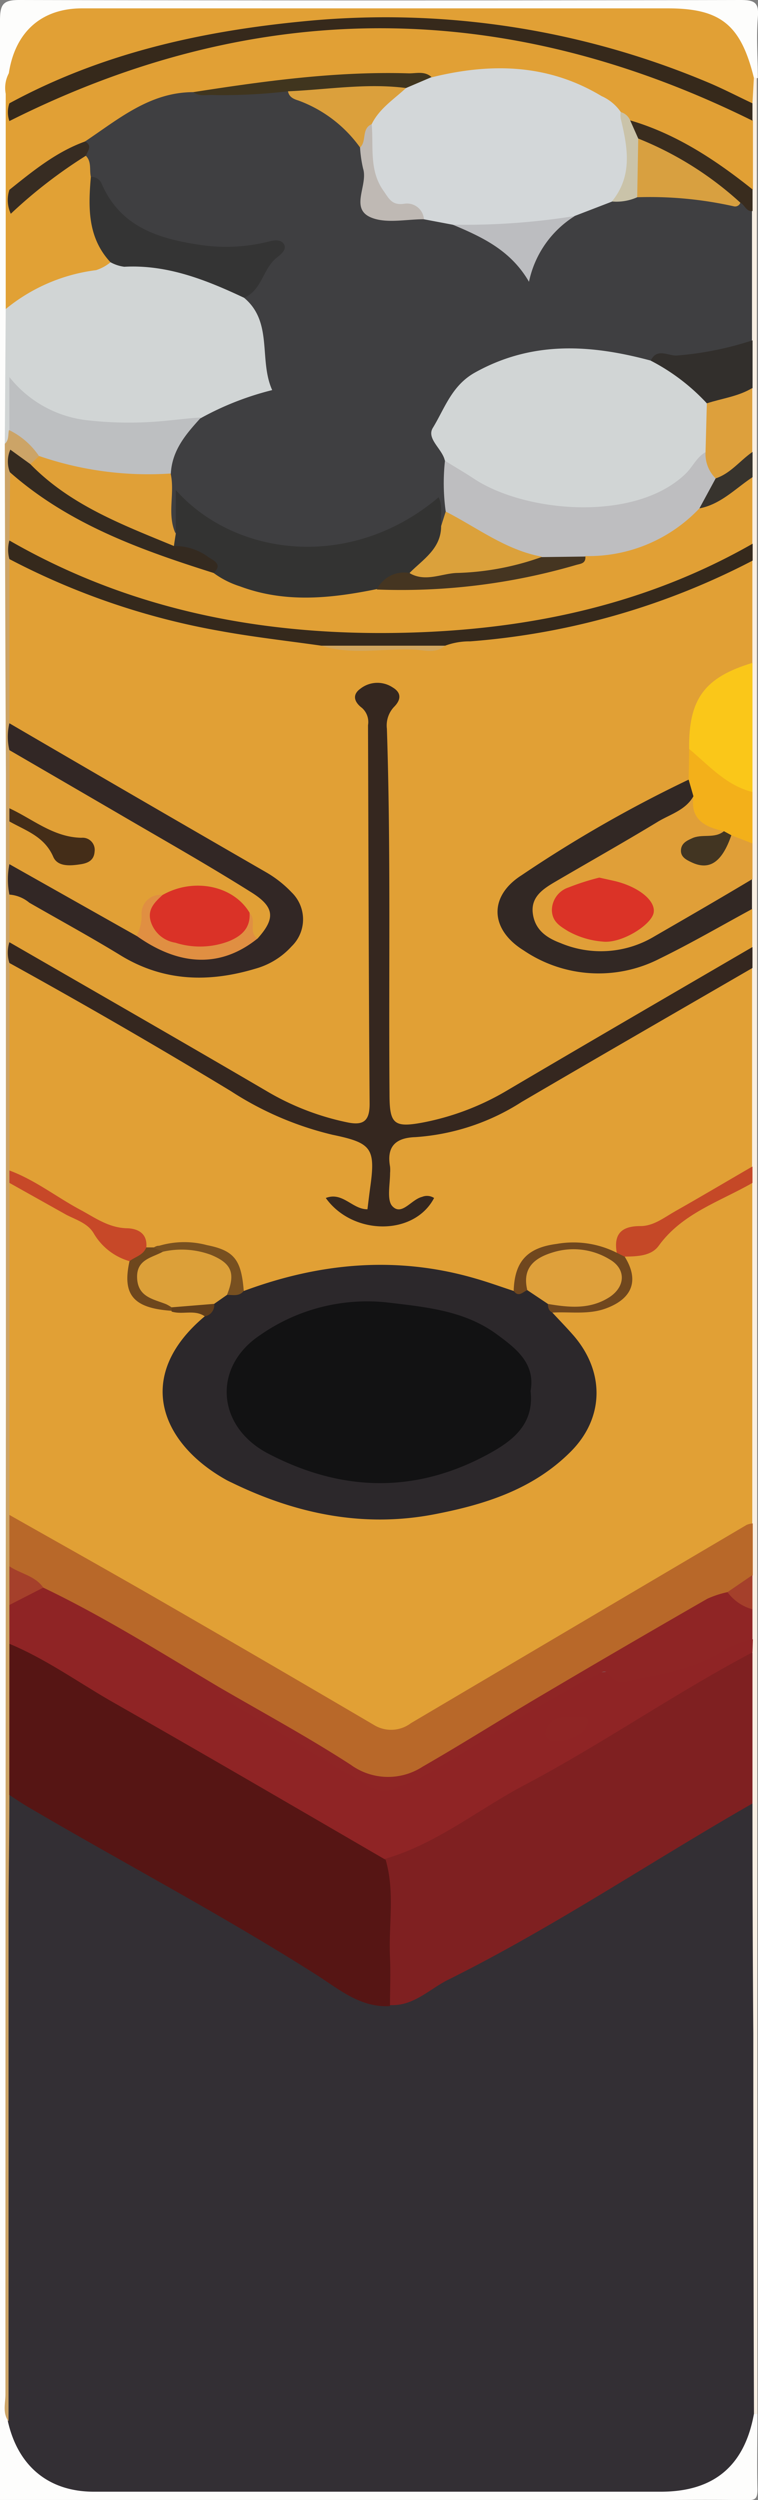 <svg id="Layer_1" data-name="Layer 1" xmlns="http://www.w3.org/2000/svg" viewBox="0 0 80.76 266.15"><rect x="0" y="0" width="80.76" height="266.15" fill="#808080" stroke="none"/><defs><style>.cls-1{fill:#fdfdfc;}.cls-2{fill:#f9f0e4;}.cls-3{fill:#332f34;}.cls-4{fill:#d1d5d5;}.cls-5{fill:#e1a035;}.cls-6{fill:#e1a135;}.cls-7{fill:#cca467;}.cls-8{fill:#3f3f41;}.cls-9{fill:#7f2021;}.cls-10{fill:#8f2425;}.cls-11{fill:#b86829;}.cls-12{fill:#35271f;}.cls-13{fill:#e09f38;}.cls-14{fill:#322824;}.cls-15{fill:#8f2525;}.cls-16{fill:#36291b;}.cls-17{fill:#35291c;}.cls-18{fill:#fac719;}.cls-19{fill:#322f2c;}.cls-20{fill:#f3b01a;}.cls-21{fill:#dda03c;}.cls-22{fill:#c54827;}.cls-23{fill:#392c1e;}.cls-24{fill:#37332d;}.cls-25{fill:#a5402b;}.cls-26{fill:#561514;}.cls-27{fill:#bdbfc1;}.cls-28{fill:#343434;}.cls-29{fill:#372c22;}.cls-30{fill:#e1a036;}.cls-31{fill:#322725;}.cls-32{fill:#e0a037;}.cls-33{fill:#342a20;}.cls-34{fill:#c74828;}.cls-35{fill:#442d18;}.cls-36{fill:#d1a65e;}.cls-37{fill:#2c282b;}.cls-38{fill:#70471e;}.cls-39{fill:#6e471d;}.cls-40{fill:#613e1b;}.cls-41{fill:#d3d7d9;}.cls-42{fill:#333332;}.cls-43{fill:#bebec0;}.cls-44{fill:#dba13b;}.cls-45{fill:#d8a040;}.cls-46{fill:#dba03c;}.cls-47{fill:#bcbdc0;}.cls-48{fill:#40351e;}.cls-49{fill:#bfb9b4;}.cls-50{fill:#cac3a9;}.cls-51{fill:#785020;}.cls-52{fill:#453521;}.cls-53{fill:#db3327;}.cls-54{fill:#423522;}.cls-55{fill:#da3227;}.cls-56{fill:#e08f42;}.cls-57{fill:#121213;}.cls-58{fill:#dca039;}.cls-59{fill:#dea03b;}</style></defs><path class="cls-1" d="M80.7,257c0,2.67-.06,5.35,0,8,0,1-.19,1.19-1.17,1.17-4.33-.07-8.66,0-13,0H0q0-132,0-264C0,.39.38,0,2.09,0q38.4.09,76.79,0c1.56,0,2,.29,1.86,1.88-.17,2.12,0,4.27,0,6.41A.56.56,0,0,1,80,8.13c-1.78-5.36-5.55-6.65-11-6.58-19.66.23-39.33.08-59,.11C4.77,1.67,3,3,1.48,8a8.58,8.58,0,0,0-.34,3.14c-.08,7.28.18,14.56.06,21.83.15,4.76-.16,9.51,0,14.27q0,103.88,0,207.76a6.71,6.71,0,0,0,.3,2.48c1.63,5.18,4.06,7,9.51,7,19.56,0,39.11-.07,58.67.05,4.87,0,8.17-1.78,9.77-6.46a3.24,3.24,0,0,1,.56-1A.56.56,0,0,1,80.7,257Z"/><path class="cls-2" d="M80.7,257h-.37c-.94-.8-.82-1.92-.82-3,0-20.65-.11-41.29,0-61.93-.07-5.27-.1-10.54,0-15.81,0-.56,0-1.13,0-1.69,0-1.1,0-2.19,0-3.29s0-2.48,0-3.73c0-1.85,0-3.7,0-5.56-.1-11.92-.13-23.84,0-35.76,0-.74,0-1.47,0-2.21,0-6.88-.1-13.76,0-20.64-.06-.85,0-1.7,0-2.54-.07-1.37,0-2.74,0-4.12-.09-1.09.07-2.18,0-3.27,0-1.24,0-2.49,0-3.73-.06-1.84-.09-3.68,0-5.52q-.17-6.78,0-13.56c-.1-3.61-.08-7.22,0-10.83-.07-.7.07-1.41,0-2.12,0-2.24,0-4.47,0-6.71-.12-1,.09-2,0-2.93,0-2.26,0-4.52,0-6.77-.06-1.71,0-3.42,0-5.13-.08-4.48-.1-9,0-13.44.07-.85-.09-1.7,0-2.55,0-2.36,0-4.73,0-7.09.11-.69,0-1.38,0-2.07.08-.95-.15-2,.74-2.72a1.63,1.63,0,0,1,.38,0Z"/><path class="cls-3" d="M80.17,192q0,12.24.09,24.48,0,20.24.07,40.49c-1,5.56-4.28,8.29-9.89,8.3H10c-4.81,0-8.08-2.71-9.16-7.49a11,11,0,0,1-.09-2.5q0-31.65,0-63.28c0-1.91,1.15-.95,1.79-.59,3.16,1.82,6.45,3.4,9.54,5.33,7.85,4.93,16.24,8.92,23.93,14.12,1.62,1.1,3.36,2.13,5.46,2a6.87,6.87,0,0,0,3.43-1.06C54.82,206.64,64.35,200.75,74,195,76,193.85,77.74,192.23,80.17,192Z"/><path class="cls-4" d="M.51,47.25.61,32.9c1.3-2.56,3.88-3.16,6.25-4a43.09,43.09,0,0,1,5.21-1.29A26.42,26.42,0,0,1,26.16,31.3a6.93,6.93,0,0,1,2.67,5.77c0,1.57,1,3.3.21,4.63S26.35,42.84,25,43.44A20.66,20.66,0,0,1,21.45,45a49,49,0,0,1-11.09.53A13.37,13.37,0,0,1,1.76,42a31.25,31.25,0,0,0-.21,3.91C1.4,46.48,1.41,47.22.51,47.25Z"/><path class="cls-5" d="M80.32,8.28,80.17,11A2.62,2.62,0,0,1,78,10.62,86.34,86.34,0,0,0,49,2.9,90.85,90.85,0,0,0,6.64,9c-1.48.59-2.85,1.43-4.34,2-.49.19-1,.38-1.5,0A7.6,7.6,0,0,1,.94,7.8C1.61,3.39,4.43.89,8.74.89H71.15C76.77.89,78.93,2.63,80.32,8.28Z"/><path class="cls-6" d="M.94,7.8,1,11a2.62,2.62,0,0,1,.63,1.91c0,2.22.06,4.44,0,6.66-.12.84.21,1.79-.51,2.53A36.33,36.33,0,0,1,7,17.34c.73-.47,1.4-1.21,2.43-.84a2.8,2.8,0,0,1,.84,2.33,19.33,19.33,0,0,0,1.52,9.08,4.67,4.67,0,0,1-1.55.85A18.87,18.87,0,0,0,.61,32.9c0-7.64,0-15.28,0-22.91A3.33,3.33,0,0,1,.94,7.8Z"/><path class="cls-7" d="M.51,47.25c.46-.39.34-1,.44-1.45,1.88,0,2.81,1.09,3.36,2.72a1.64,1.64,0,0,1-1.13,1.14c-.62.11-1-.53-1.59-.56a8.83,8.83,0,0,0,0,2c.08,2.21.08,4.42,0,6.63,0,.7,0,1.39,0,2.09.14,5.65.06,11.3.06,17-.14,1,.07,2,0,3,0,2.08.08,4.15,0,6.22,0,.55,0,1.1,0,1.64,0,1.5.07,3,0,4.48,0,1.09.06,2.18,0,3.28.06,1.65,0,3.31,0,5,0,.85.05,1.71,0,2.56.13,7.18.12,14.36,0,21.55,0,.59,0,1.18,0,1.77q.19,17.43,0,34.86c0,1.87.07,3.73,0,5.6,0,1.41,0,2.82,0,4.23.09,1.43.06,2.86,0,4.29.15,4.42,0,8.84,0,13.26A3.19,3.19,0,0,1,1,191c0,4.42-.09,8.84-.09,13.26q0,26.76,0,53.52c-.66-.89-.33-1.92-.33-2.87q0-53.35.05-106.7,0-32.85,0-65.7Q.55,64.86.51,47.25Z"/><path class="cls-5" d="M1,100.31l0-5.07c1-.67,1.73,0,2.5.44q4.8,2.66,9.5,5.45A16.14,16.14,0,0,0,26.4,102.7a10.41,10.41,0,0,0,1.07-.37c1.94-.86,3.81-2,4-4.26s-1.58-3.58-3.27-4.58c-4.19-2.49-8.38-4.95-12.62-7.34s-8.53-5-12.83-7.42A3.93,3.93,0,0,1,1,77V59.52c1-.5,1.78.15,2.55.53A77.41,77.41,0,0,0,26.11,67c2.84.45,5.75.35,8.52,1.28a50.77,50.77,0,0,0,12.38,0c3.06-1,6.27-.88,9.4-1.41A79.21,79.21,0,0,0,76.16,61c1.28-.58,2.48-1.51,4-1.29,0,3.63,0,7.26,0,10.89C79.39,71.68,78,71.85,77,72.62a7.22,7.22,0,0,0-3,7.3,9.15,9.15,0,0,1-.25,2.81c-.54,1.13-1.67,1.51-2.67,2a141,141,0,0,0-14.67,8.64c-3.77,2.44-3.57,5.42.37,7.65a14.06,14.06,0,0,0,13.49.45c2.63-1.19,5.08-2.7,7.6-4.08.7-.39,1.35-1.07,2.28-.61v4A4.53,4.53,0,0,1,78,102.76c-8.21,4.92-16.55,9.62-24.76,14.54a22.65,22.65,0,0,1-8.15,2.77c-3.14.51-4.21-.41-4.23-3.62,0-11.13-.07-22.26,0-33.39,0-2.7-.94-5.46.35-8.12a.81.81,0,0,0-.5-1.12,1.34,1.34,0,0,0-1.3,0A.78.78,0,0,0,39.19,75c1,1.7.68,3.56.68,5.37q0,17.39,0,34.77c0,.76,0,1.53,0,2.29-.15,2.28-1,3-3.23,2.6a24.12,24.12,0,0,1-8-3.1q-10.17-5.84-20.3-11.78c-1.7-1-3.46-1.9-5.15-2.92A4.43,4.43,0,0,1,1,100.31Z"/><path class="cls-5" d="M1,161.28V125.93c.2-.13.45-.28.63-.18,2.75,1.55,5.82,2.63,8.22,4.69,1.39,1.19,2.72,2.52,4.17,3.68.18,4,.78,4.62,4.61,5,1.15.15,2.45-.38,3.37.77,0,1.15-.92,1.69-1.53,2.42-3.65,4.3-3.41,9.15,1.05,12.58,7.84,6,16.77,7.43,26.26,5.38,4.61-1,9-2.61,12.48-6.13s3.43-7.84.35-11.48c-.75-.89-2-1.5-1.87-3,1.06-.87,2.33-.48,3.51-.56,3.73-.27,4.88-1.68,4.19-5.26,3.94-1.88,6.77-5.43,10.8-7.17.93-.4,1.72-1.32,2.91-.76v36.25c-1.73,2-4.23,2.93-6.43,4.22C63.9,172.14,54.11,178,44.3,183.76a4.81,4.81,0,0,1-5.33.05c-11.87-6.94-23.81-13.74-35.67-20.7A7.17,7.17,0,0,1,1,161.28Z"/><path class="cls-8" d="M9.68,18.83c-.17-.75.1-1.62-.54-2.25a2.29,2.29,0,0,1-.06-1.9c3.41-2.92,7-5.47,11.76-5.36,3.12.51,6.23-.08,9.34-.11,2.11,1.14,4.48,1.83,6.29,3.53a8.07,8.07,0,0,1,2.29,3.06,10.93,10.93,0,0,1,.52,4.88c-.21,1.36.43,2,1.72,2.05s2.69,0,4,.09c1.05.15,2.07.39,3.11.61,3.29,1.23,6.59,2.47,8,5.48a9.38,9.38,0,0,1,4.92-6.33c1.43-.43,2.69-1.34,4.19-1.58,1-.1,1.88-.37,2.84-.48a37.87,37.87,0,0,1,10.4.77c.87-.06,1.23.6,1.66,1.18V36.23c-2.54,2.18-5.71,1.89-8.71,2.17a6.08,6.08,0,0,0-2.16.35c-3.6-.4-7.16-1.33-10.83-1a15.73,15.73,0,0,0-9.41,4.09A5.75,5.75,0,0,0,48,49.32a31,31,0,0,1,.07,5.1c-.09.65-.16,1.31-.89,1.59-.78-.27-.51-1.19-1-1.7A22.14,22.14,0,0,1,28.39,58.4,15.6,15.6,0,0,1,19,53c.17,1.25,1,2.76-.55,3.93-1.59-1.83-.6-4-.83-6,.22-2.76,1.18-5.09,3.8-6.43A31.32,31.32,0,0,1,29,41.53c-1.45-3.22.12-7.24-3-9.83.71-1.83,2.13-3.2,3.07-4.93-.52-.76-1.22-.27-1.81-.19a19.11,19.11,0,0,1-15.17-3.77C10.65,21.69,10.57,20.09,9.68,18.83Z"/><path class="cls-5" d="M1,124.61,1,102.52c.92-.45,1.6.15,2.3.55,7.24,4.16,14.48,8.34,21.63,12.64a33.57,33.57,0,0,0,12.2,4.84c2.28.35,2.91,1.21,3.07,3.53a10.25,10.25,0,0,1-.15,2.28c-.56,3.33-.57,3.34-3.66,2,2.94,2.12,5.37,2.12,8.37,0-.65,0-1.09.53-1.67.65-1.18.25-2-.14-2.11-1.39a21.31,21.31,0,0,1,0-4.79,2.66,2.66,0,0,1,2.91-2.36c5.25-.13,9.59-2.58,13.9-5.19,6.56-4,13.27-7.69,19.87-11.59.73-.43,1.44-1.24,2.47-.68v21.13a2.81,2.81,0,0,1-1.37,1.45c-3.75,1.85-7,4.87-11.24,5.56-1.55.24-.75,2.12-2,2.39A24,24,0,0,0,60.2,133c-2.9.18-4.08,1.07-4.84,3.91a1,1,0,0,1-.9.88,6.53,6.53,0,0,1-2.41-.6,36.13,36.13,0,0,0-22.82-.07c-1,.34-2,.87-3.08.54a1.09,1.09,0,0,1-.56-.69c-.59-3.39-3-4-5.88-4a14.59,14.59,0,0,0-3.16.19,1.79,1.79,0,0,1-1-.17,5.15,5.15,0,0,0-2.52-1.8C8.5,130,4.69,127.38,1,124.61Z"/><path class="cls-9" d="M80.17,192C69.36,198.18,59,205.17,47.84,210.72c-2.06,1-3.76,2.9-6.33,2.74a4.27,4.27,0,0,1-.7-3c0-4,.07-7.9-.13-11.84.06-.79.62-1.15,1.25-1.48,10.18-5.25,20-11.19,29.8-17.07,2-1.17,3.85-2.45,5.9-3.45.79-.39,1.55-1,2.54-.68Z"/><path class="cls-10" d="M80.17,175.91c-8.3,4.38-16,9.76-24.33,14.15-4.93,2.61-9.33,6.24-14.8,7.83-2.23.18-3.83-1.35-5.5-2.35-10.79-6.49-21.79-12.63-32.63-19A6.82,6.82,0,0,1,1,175L1,170.87a6.08,6.08,0,0,1,3.66-2.23c1.69,0,2.9,1.16,4.26,1.93,4.2,2.36,8.39,4.74,12.54,7.19a7.62,7.62,0,0,1,2.14,1.65c2,2.2,4.78,3.4,7.28,4.94s5.05,3.06,7.56,4.6c3,1.83,5.59.33,8-1.22,4.44-2.88,9-5.52,13.62-8.15,2-1.14,3.75-1.94,6.46-1.47s5.95-.55,8.69-2.05c1.52-.84,3-2.22,5-1.53Z"/><path class="cls-11" d="M23.28,179.58c-6.15-3.65-12.21-7.47-18.67-10.56-1.33-.55-2.8-.88-3.61-2.27v-5.47c5,2.83,10,5.63,15,8.5q12,6.91,23.94,13.92a3.5,3.5,0,0,0,3.84-.25q17.88-10.56,35.77-21.11a2.29,2.29,0,0,1,.65-.16v5.5c-.55,1.19-1.72,1.62-2.74,2.25-5.65,2.79-11,6.23-16.48,9.25-4.92,2.67-9.69,5.61-14.41,8.62-3.08,2-6.12,2.75-9.67.31-4-2.77-8.38-5.11-12.6-7.61A3,3,0,0,1,23.28,179.58Z"/><path class="cls-5" d="M1,57.54l.08-7.27a1.76,1.76,0,0,1,1.48.43c6,5.09,13.42,7.34,20.64,10,5.47,2.94,11.22,2.56,17,1.48a69.49,69.49,0,0,0,19.36-2.29A8.83,8.83,0,0,0,62.13,59c2.73-.77,5.62-.83,8.19-2.39,1.43-.87,2.65-2,4.07-2.84A13.71,13.71,0,0,0,78,51.66c.63-.48,1.25-1.07,2.16-.86v7.08A4.08,4.08,0,0,1,78,59.82a76.24,76.24,0,0,1-24.47,7.32A97,97,0,0,1,38.6,68C27.31,67.63,16.33,65.73,6,60.89,4.2,60,2.18,59.37,1,57.54Z"/><path class="cls-5" d="M20.59,9.81c-4.64,0-8,2.9-11.53,5.25A43.15,43.15,0,0,1,1,20.21V12.89C3.15,10.2,6.38,9.3,9.36,8.15A86.15,86.15,0,0,1,32.76,3,86.62,86.62,0,0,1,66.15,6.29,61.81,61.81,0,0,1,78,11c.87.47,1.8.85,2.22,1.85v7.32c-.78.24-1.29-.3-1.79-.71C75,16.65,71,14.87,67,13.15a9.52,9.52,0,0,1-1.39-1.07c-4.81-3.8-10.32-4.66-16.21-3.84a13.08,13.08,0,0,1-3.58.41c-6.56-.53-13.06.22-19.57.86A27.78,27.78,0,0,1,20.59,9.81Z"/><path class="cls-12" d="M80.17,103.05c-8.2,4.75-16.42,9.48-24.6,14.27a23.9,23.9,0,0,1-11.32,3.74c-2.1.07-3.08,1-2.69,3.15a3.85,3.85,0,0,1,0,.68c0,1.21-.37,2.89.25,3.53,1,1.05,2-.72,3.16-1a1.38,1.38,0,0,1,1.28.12c-2.13,4.07-8.68,4-11.54,0,1.8-.7,2.83,1.22,4.44,1.2.09-.73.18-1.48.28-2.23.61-4.28.18-4.83-4-5.7a34.48,34.48,0,0,1-10.82-4.64Q13,109.14,1,102.52a3.7,3.7,0,0,1,0-2.21c9.14,5.27,18.3,10.52,27.41,15.85a27.9,27.9,0,0,0,8.65,3.34c1.65.33,2.33-.15,2.32-2-.1-13.44-.12-26.87-.17-40.3a2,2,0,0,0-.65-1.84c-.77-.58-1.11-1.37-.15-2.05a2.94,2.94,0,0,1,3.42-.13c1,.59.87,1.36.15,2.08a2.88,2.88,0,0,0-.76,2.31c.43,13,.18,26,.28,38.92,0,3.19.47,3.6,3.63,3a27.85,27.85,0,0,0,8.68-3.27c8.77-5.17,17.57-10.28,26.36-15.4Z"/><path class="cls-13" d="M80.17,89.8v3.81c-4.42,3.76-9.24,6.82-14.93,8.16a9.65,9.65,0,0,1-6-1,4.6,4.6,0,0,1-3-3.7c-.18-1.74,1.09-2.77,2.41-3.57,5-3,10.13-5.8,15.09-8.87.22,0,.6,0,.59.14-.08,2.06,1.78,2.51,2.87,3.59-.29,1.39-1.56.87-2.37,1.23-.52.23-1.39.24-1.16,1.07s1,.81,1.72.65c1.33-.31,1.61-1.73,2.5-2.51A2.12,2.12,0,0,1,80.17,89.8Z"/><path class="cls-14" d="M73.88,84.77c-.85,1.5-2.49,1.92-3.82,2.73-3.63,2.2-7.33,4.28-11,6.43-1.27.75-2.52,1.61-2.29,3.33s1.43,2.57,2.95,3.14a11.08,11.08,0,0,0,10-.71c3.46-2,6.93-4,10.4-6.08,0,1.06,0,2.12,0,3.17-3.27,1.77-6.48,3.64-9.82,5.27a14.24,14.24,0,0,1-14.51-.87c-3.6-2.23-3.74-5.76-.22-8A137.77,137.77,0,0,1,73.37,83C74,83.45,74.39,84,73.88,84.77Z"/><path class="cls-15" d="M23.28,179.58c4.71,2.74,9.52,5.34,14.09,8.3a6.76,6.76,0,0,0,7.66.2c4.27-2.45,8.43-5.09,12.67-7.59q8.8-5.2,17.67-10.29a10.52,10.52,0,0,1,2.14-.7,4.54,4.54,0,0,1,2.66,1.83v3.2a11.76,11.76,0,0,0-2.76,1c-2.79,1.86-5.92,2.56-9.12,3.14-1.21.22-2.43,1-3.47-.48-.37-.53-1,0-1.43.23A159.75,159.75,0,0,0,48,187.47a34.34,34.34,0,0,1-6.06,3c-1.41.6-2.75-.37-3.85-1-4.75-2.74-9.38-5.69-14.06-8.55A1.5,1.5,0,0,1,23.28,179.58Z"/><path class="cls-16" d="M80.17,12.85C53.77-.21,27.37-.35,1,12.89A2.88,2.88,0,0,1,1,11c9.84-5.34,20.49-7.7,31.53-8.75A88.58,88.58,0,0,1,75.23,8.69c1.68.69,3.3,1.54,4.94,2.31Z"/><path class="cls-17" d="M1,57.54c13.51,7.77,28.22,10.34,43.54,9.78,12.55-.46,24.6-3.13,35.65-9.44,0,.6,0,1.2,0,1.8a77.93,77.93,0,0,1-30.09,8.6,7.4,7.4,0,0,0-2.67.46,80.8,80.8,0,0,1-13.2,0c-3.58-.51-7.19-.91-10.75-1.56A77.19,77.19,0,0,1,1,59.52,3.7,3.7,0,0,1,1,57.54Z"/><path class="cls-18" d="M73.42,79.73c-.06-5.32,1.64-7.62,6.75-9.16V84.32c-2.89.22-4.47-1.83-6.19-3.63C73.73,80.43,73.65,80,73.42,79.73Z"/><path class="cls-19" d="M69.32,38.42c.66-1.44,1.88-.51,2.79-.57a34.7,34.7,0,0,0,8.07-1.62l0,5.08c-1.15,1.76-3.08,1.64-4.81,2C73.38,41.62,71,40.44,69.32,38.42Z"/><path class="cls-20" d="M73.42,79.73c2.1,1.75,3.94,3.89,6.75,4.59V89.8l-2.25-.88c-.43.17-.65-.07-.79-.43-2-.44-3.61-1.21-3.25-3.72L73.37,83C73.39,81.91,73.41,80.82,73.42,79.73Z"/><path class="cls-21" d="M75.31,42.94c1.62-.53,3.35-.73,4.84-1.63l0,6.8c-.94,1.74-2,3.26-4.37,2.83-1.09-.79-1.17-2-1.26-3.18C74.7,46.14,74,44.38,75.31,42.94Z"/><path class="cls-22" d="M65.71,133.36c-.35-2,.52-2.84,2.53-2.83,1.4,0,2.53-.92,3.7-1.58,2.76-1.56,5.49-3.18,8.23-4.77,0,.58,0,1.16,0,1.75-3.47,2-7.48,3.22-10,6.71-.78,1.07-2.25,1.12-3.56,1.14C66.08,134.05,65.71,134.09,65.71,133.36Z"/><path class="cls-23" d="M67.09,12.8C72,14.23,76.21,17,80.18,20.17v2.3c-.68.08-.82-.64-1.29-.89a.59.59,0,0,1-.64,0A63.45,63.45,0,0,0,67.7,14.94C67.25,14.3,66.59,13.72,67.09,12.8Z"/><path class="cls-24" d="M76.25,50.93c1.6-.53,2.6-1.91,3.93-2.82,0,.9,0,1.79,0,2.69-1.82,1.2-3.37,2.88-5.64,3.32A2.8,2.8,0,0,1,76.25,50.93Z"/><path class="cls-25" d="M80.17,171.33a4.92,4.92,0,0,1-2.66-1.83l2.66-1.82Z"/><path class="cls-26" d="M1,175c3.78,1.57,7.12,3.95,10.65,6,9.85,5.6,19.63,11.3,29.44,17,1,3.42.3,6.91.46,10.36.08,1.73,0,3.47,0,5.21-3.14.2-5.44-1.8-7.81-3.31-10.05-6.39-20.59-11.92-30.84-17.94-.66-.39-1.28-.82-1.91-1.23Z"/><path class="cls-27" d="M21.42,44.45c-1.57,1.72-3.1,3.46-3.22,6-1.64,1.2-3.54.79-5.27.62-3-.29-6.17-.46-8.75-2.48A8.12,8.12,0,0,0,1,45.8V40.14A12.31,12.31,0,0,0,9.2,44.73a39.44,39.44,0,0,0,8.62.05C19,44.67,20.21,44.51,21.42,44.45Z"/><path class="cls-28" d="M9.68,18.83a1.2,1.2,0,0,1,1.12.65c2,4.73,6.18,5.95,10.58,6.6a18.62,18.62,0,0,0,7.19-.35c.53-.14,1.33-.31,1.68.26s-.34,1.11-.76,1.44C28,28.59,27.92,30.91,26,31.7c-4-1.88-8.15-3.55-12.76-3.3a4.1,4.1,0,0,1-1.48-.49C9.32,25.28,9.4,22.08,9.68,18.83Z"/><path class="cls-29" d="M1,20.21c2.5-2,5-4.05,8.07-5.15.81.47.27,1,.08,1.52a51.65,51.65,0,0,0-8,6.18A3.49,3.49,0,0,1,1,20.21Z"/><path class="cls-30" d="M1,86.05V79.86c.85-.47,1.46.17,2.07.52,7.51,4.41,15.09,8.72,22.59,13.15A9.23,9.23,0,0,1,28.56,96c1.2,1.67.69,3.16-1.33,4.06-1.17-.56-.68-1.87-1.22-2.71-2-2.55-4.81-3.1-8.48-1.64a2.09,2.09,0,0,0-1.92,2.14,2,2,0,0,1-.92,1.74A1.88,1.88,0,0,1,13,99.39c-3.63-2.11-7.31-4.14-10.9-6.32A2.91,2.91,0,0,1,1,92l0-4.51c2-.13,3.31,1.11,4.46,2.52.54.66,1,1.35,1.94,1.43.67.06,1.52.13,1.67-.73s-.62-1-1.22-1.08A13.51,13.51,0,0,1,3,87.81,5.11,5.11,0,0,1,1,86.05Z"/><path class="cls-31" d="M1,92l13.57,7.65a1,1,0,0,1,.66,0c4,2.48,8.09,2.23,12.21.27,1.94-2.16,1.85-3.39-.79-5C22,92,17.26,89.33,12.56,86.58Q6.77,83.21,1,79.86A6.19,6.19,0,0,1,1,77Q14.71,85,28.4,92.89A12.07,12.07,0,0,1,31.07,95a4,4,0,0,1,0,5.75,8.14,8.14,0,0,1-3.83,2.37c-4.92,1.48-9.7,1.4-14.26-1.33-3.26-2-6.57-3.8-9.86-5.69A3.74,3.74,0,0,0,1,95.24,8.42,8.42,0,0,1,1,92Z"/><path class="cls-32" d="M4.18,48.55a35.69,35.69,0,0,0,14,1.86c.48,2.11-.42,4.34.53,6.4a1.09,1.09,0,0,1,.18,1.33c-.61.61-1.26.3-1.88,0A55,55,0,0,1,5.65,52.25c-1-.74-2.16-1.42-2.42-2.84Z"/><path class="cls-33" d="M3.23,49.41c4.27,4.38,9.83,6.46,15.3,8.72,1.79-.92,3.17,0,4.38,1.13.47.44,1.33,1.3-.15,1.74C15,58.55,7.33,55.81,1.05,50.27a3.17,3.17,0,0,1,.05-2.4Z"/><path class="cls-34" d="M1,124.61c2.71,1,5,2.81,7.49,4.15,1.58.84,3,1.91,4.94,2,1.1,0,2.31.44,2.16,2.05.11,1.34-.72,1.54-1.78,1.46A6.49,6.49,0,0,1,10,131.33c-.62-1.09-1.88-1.46-2.93-2L1,125.93C1,125.49,1,125.05,1,124.61Z"/><path class="cls-35" d="M1,86.05c2.51,1.16,4.7,3.09,7.68,3.14a1.29,1.29,0,0,1,1.4,1.46c-.06,1-.79,1.26-1.55,1.37-1.06.16-2.4.27-2.86-.81C4.73,89.05,2.76,88.44,1,87.45,1,87,1,86.51,1,86.05Z"/><path class="cls-25" d="M1,166.75c1.18.8,2.74,1,3.61,2.27L1,170.87Z"/><path class="cls-36" d="M34.22,68.74h13.2c-1,.88-2.16.48-3.22.42C40.88,69,37.51,69.78,34.22,68.74Z"/><path class="cls-37" d="M26,137.43c8.08-3,16.29-3.76,24.65-1.32,1.37.39,2.71.88,4.06,1.32.62.4,1-.51,1.6-.28a3.77,3.77,0,0,1,2.31,1.39,2,2,0,0,1,.23,1.2c.77.83,1.56,1.64,2.3,2.49,3.3,3.86,3.23,8.75-.36,12.33-4,4-9.12,5.61-14.44,6.64-7.55,1.47-14.74,0-21.6-3.33-.21-.1-.41-.19-.61-.3-7-3.89-9.93-11.06-2.33-17.43.37-.47.43-1.11.84-1.57a3,3,0,0,1,1.49-1.08A4,4,0,0,1,26,137.43Z"/><path class="cls-38" d="M58.87,139.74c-.41-.17-.48-.54-.5-.93.79-.79,1.71-.3,2.59-.27,2.31.08,4.55-1.24,4.44-2.62s-2.38-2.44-4.5-2.31c-2.43.14-4.14,1.24-4.72,3.74-.47.18-.92.81-1.45.08.09-3.09,1.4-4.59,4.57-5a10.24,10.24,0,0,1,6.41.94l.85.42c1.54,2.47.85,4.41-1.88,5.46C62.78,140,60.81,139.63,58.87,139.74Z"/><path class="cls-39" d="M13.8,134.26c.61-.47,1.47-.63,1.78-1.46l.82,0c.46-.27.83-.25,1.08.28,0,.51-.41.75-.76,1-2.08,1.64-2,2.61.33,3.87.52.27,1.13.42,1.39,1a.73.73,0,0,1-.16.6C14.2,139.27,13,137.84,13.8,134.26Z"/><path class="cls-40" d="M18.28,139.63v-.45c1.47-.68,2.94-1.29,4.54-.37a1.21,1.21,0,0,1-1,1.33C20.73,139.38,19.44,140,18.28,139.63Z"/><path class="cls-4" d="M75.31,42.94l-.14,5.2a6,6,0,0,1-2.57,3.33,17.17,17.17,0,0,1-12,3c-4.09-.41-7.88-1.2-11.27-3.58a6.33,6.33,0,0,1-1.94-1.88c-.28-1.24-2-2.32-1.26-3.48,1.26-2.07,2-4.48,4.46-5.86,6.11-3.41,12.33-3,18.71-1.29A21.69,21.69,0,0,1,75.31,42.94Z"/><path class="cls-41" d="M46,8.23c6.27-1.55,12.36-1.45,18.09,2a4.89,4.89,0,0,1,2.06,1.71,26.45,26.45,0,0,1,1.31,4.28c.64,2.32-.74,3.82-2.25,5.24l-4,1.54a19.93,19.93,0,0,1-13,.92l-3.07-.58a3.8,3.8,0,0,0-1.37-.74c-3.35-1.15-4.6-2.85-4.7-6.4a14.35,14.35,0,0,1,.09-2.7c.53-2.2,2.21-3.39,3.94-4.55A5.1,5.1,0,0,1,46,8.23Z"/><path class="cls-42" d="M22.76,61c1-.92,0-1.32-.53-1.67a6,6,0,0,0-3.7-1.2c.06-.44.13-.88.2-1.32V52.17c6.39,7.17,18.75,8.6,28,.77.51,1,.11,2.11.33,3.08.63,2.71-1.34,3.85-3.07,5.14a14.74,14.74,0,0,0-3.82,1.55c-4.89,1-9.77,1.52-14.61-.29A9.62,9.62,0,0,1,22.76,61Z"/><path class="cls-43" d="M47.41,49.05c1,.63,2.07,1.24,3.08,1.91,5.44,3.61,17.16,4.68,22.55-.52.77-.74,1.18-1.77,2.13-2.3a3.64,3.64,0,0,0,1.08,2.79l-1.73,3.19A16.27,16.27,0,0,1,62.41,59.2a9.44,9.44,0,0,1-4.14.58,18.72,18.72,0,0,1-10.78-5.32A21.77,21.77,0,0,1,47.41,49.05Z"/><path class="cls-44" d="M47.49,54.46c3.35,1.71,6.4,4.1,10.22,4.8-.12,1.15-1.13,1.08-1.85,1.28-3.28.9-6.68,1-10,1.44-.85.1-1.87.15-2.21-1C45.09,59.54,47,58.41,47,56Z"/><path class="cls-45" d="M68,14.75a35.88,35.88,0,0,1,10.88,6.83.59.59,0,0,1-.72.38A40.83,40.83,0,0,0,67.89,21,8.27,8.27,0,0,1,68,14.75Z"/><path class="cls-46" d="M43.26,9.37c-1.3,1.21-2.84,2.18-3.66,3.85-.62.72.14,2.14-1.24,2.48a14,14,0,0,0-6.57-5c-.52-.16-1-.37-1.11-1,1.21-1.29,2.87-.61,4.3-1,2.19-.55,4.5-.21,6.76-.17A1.58,1.58,0,0,1,43.26,9.37Z"/><path class="cls-47" d="M48.24,23.92a74.07,74.07,0,0,0,13-.92,10.87,10.87,0,0,0-4.88,7C54.41,26.63,51.35,25.23,48.24,23.92Z"/><path class="cls-48" d="M43.26,9.37c-4.21-.54-8.39.17-12.58.35a59.41,59.41,0,0,1-7.89.4c-.74-.06-1.52.2-2.2-.31,7.62-1.19,15.26-2.24,23-2,.8,0,1.68-.26,2.39.4Z"/><path class="cls-49" d="M38.36,15.7c.74-.66.12-2,1.24-2.48.22,2.39-.3,4.89,1.25,7.08.58.82.89,1.6,2.23,1.39a1.81,1.81,0,0,1,2.09,1.65c-1.94,0-4.15.51-5.76-.24-2.11-1-.17-3.43-.73-5.17A13.77,13.77,0,0,1,38.36,15.7Z"/><path class="cls-50" d="M68,14.75,67.89,21a5.44,5.44,0,0,1-2.7.45c2.25-2.74,1.68-5.78.94-8.84a2.58,2.58,0,0,1,0-.68,1.55,1.55,0,0,1,1,.86Z"/><path class="cls-51" d="M17.35,133.26l-1-.43a9.38,9.38,0,0,1,5.71-.27c2.94.58,3.65,1.61,3.91,4.87-.5.64-1.2.4-1.84.43-.51-3.39-1.55-4.25-5.18-4.22C18.41,133.64,17.8,133.83,17.35,133.26Z"/><path class="cls-15" d="M61.14,182.77c.49.21,1.74-.34,1.49.62-.37,1.41-1.9,1.8-3.22,2-.51.08-1.41-.24-1.28-.94C58.41,182.86,59.75,182.75,61.14,182.77Z"/><path class="cls-52" d="M43.61,61c1.67,1,3.37.08,5,0a29,29,0,0,0,9.07-1.69l4.69-.06c.05.76-.52.76-1,.9a66.48,66.48,0,0,1-21.22,2.61A3.22,3.22,0,0,1,43.61,61Z"/><path class="cls-53" d="M63.85,93.43l1.53.34c2.61.59,4.51,2.11,4.26,3.41s-3.45,3.31-5.45,3.06a9,9,0,0,1-3.67-1.11c-.86-.53-1.68-1-1.72-2.22a2.57,2.57,0,0,1,1.77-2.43A25.76,25.76,0,0,1,63.85,93.43Z"/><path class="cls-54" d="M77.13,88.49l.79.43c-1,2.91-2.36,3.79-4.27,2.87-.55-.26-1.13-.56-1.1-1.27s.57-1,1.13-1.25C74.78,88.72,76.11,89.33,77.13,88.49Z"/><path class="cls-55" d="M17.32,95.28c3.32-1.88,7.55-1,9.27,1.89.49,2.08-.63,3.1-2.38,3.75a8.91,8.91,0,0,1-6.62-.33,3.16,3.16,0,0,1-2.05-3C15.48,96.26,16.28,95.7,17.32,95.28Z"/><path class="cls-56" d="M17.32,95.28c-.84.78-1.67,1.56-1.24,2.88a3.26,3.26,0,0,0,2.6,2.2,8.64,8.64,0,0,0,5.72-.16c1.37-.57,2.29-1.41,2.19-3,.79.76-.16,2,.83,2.73-3.84,3.08-8.24,3-12.87-.3a4.58,4.58,0,0,0,.54-2.13A2,2,0,0,1,17.32,95.28Z"/><path class="cls-57" d="M56.53,148.09c.39,3.41-1.75,5.17-4.17,6.53-7.87,4.41-15.82,4.28-23.77.14-5.51-2.86-6-9.24-.85-12.64a19.89,19.89,0,0,1,13.69-3.44c4.11.49,8.13.88,11.54,3.4C55,143.57,57.06,145.16,56.53,148.09Z"/><path class="cls-58" d="M17.35,133.26a9,9,0,0,1,5.12.33c2.21.91,2.65,1.95,1.71,4.27l-1.36.95-4.54.37a4.67,4.67,0,0,0-.57-.33c-1.36-.55-3-.75-3.1-2.76S16.15,133.92,17.35,133.26Z"/><path class="cls-59" d="M56.18,137.35c-.55-2.3.68-3.39,2.66-4a7.39,7.39,0,0,1,6.12.73c1.74,1,1.7,2.86,0,4-2.08,1.35-4.32,1.12-6.58.74Z"/></svg>